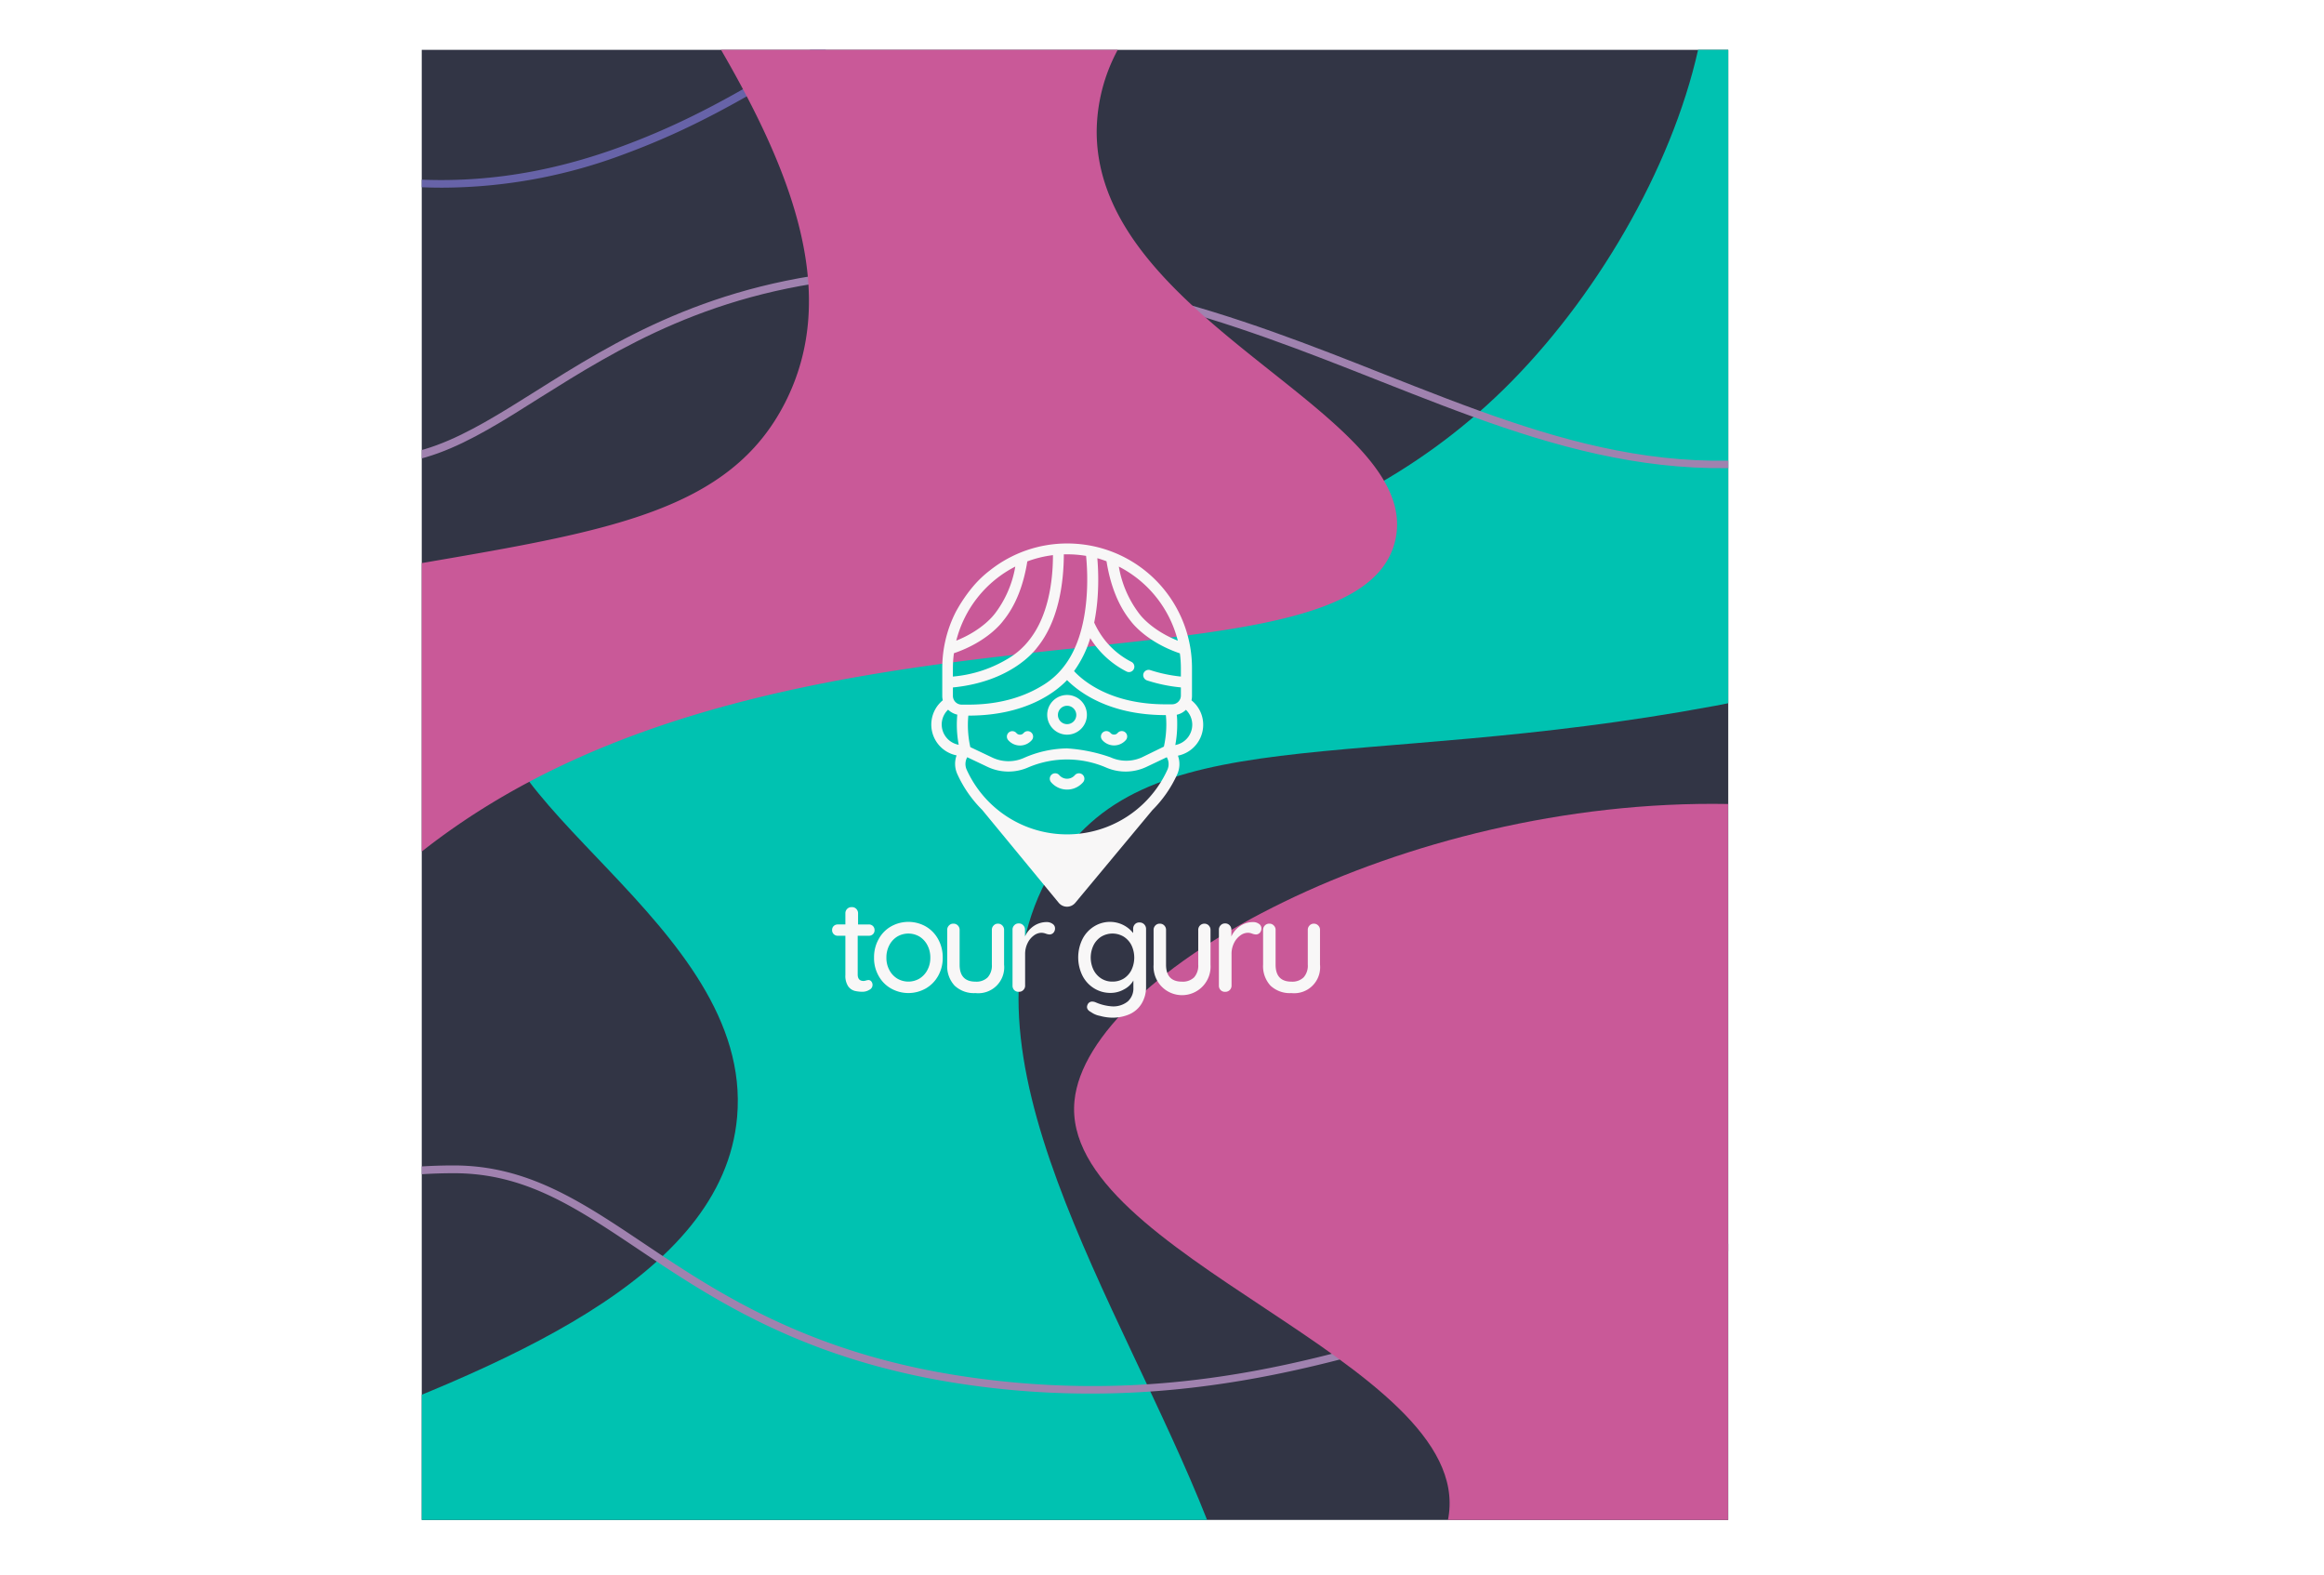<svg xmlns="http://www.w3.org/2000/svg" xmlns:xlink="http://www.w3.org/1999/xlink" viewBox="0 0 505.96 342.86"><defs><style>.cls-1{fill:none;}.cls-2{isolation:isolate;}.cls-3{fill:#323545;}.cls-4{clip-path:url(#clip-path);}.cls-5{fill:#00c2b1;}.cls-5,.cls-8{mix-blend-mode:hard-light;}.cls-6{fill:#6763a8;}.cls-7{fill:#a082af;}.cls-8{fill:#c95998;}.cls-9{fill:#f8f7f7;}</style><clipPath id="clip-path" transform="translate(91.82 10.85)"><rect class="cls-1" width="284.44" height="320"/></clipPath></defs><title>login_1</title><g class="cls-2"><g id="Layer_2" data-name="Layer 2"><g id="OBJECTS"><rect class="cls-3" x="91.82" y="10.85" width="284.44" height="320"/><g class="cls-4"><path class="cls-5" d="M281.5,142.8c37.39-7,80.51-19.63,120.71-36.47V0H277.87c-5.82,26-22.47,54.47-42.43,74-76.52,74.81-207.35,23.19-219.2,61.94-8.34,27.28,56.11,54.2,52.42,96.34-3.1,35.37-51.82,54.63-95.3,70.77v17H171C152.25,272.54,114.18,218,137,178.93,156.74,145.05,202.2,157.54,281.5,142.8Z" transform="translate(91.82 10.85)"/><path class="cls-6" d="M-49.65,18.68C-32.11,25.05-14.52,30,4.47,30a113.18,113.18,0,0,0,39.89-7.4c14.75-5.47,25.23-11.69,37.38-18.9,7.55-4.48,15.72-9.33,25.85-14.5h-3.75c-8.83,4.62-16.17,9-23,13C68.78,9.34,58.36,15.53,43.76,20.94c-35.49,13.17-63.63,6.84-93.32-4C-49.61,17.49-49.64,18.08-49.65,18.68Z" transform="translate(91.82 10.85)"/><path class="cls-7" d="M375.85,286.73a184.47,184.47,0,0,0-29.12-16.43c-42-18.59-75-7.84-113.19,4.61-31.75,10.35-67.73,22.08-113.41,15.86-35.93-4.89-56.41-18.6-72.88-29.62C33.39,251.86,22.44,244.53,7,244.53h0c-48.33.05-64.68,29.64-80.48,58.27C-79.11,312.85-84.77,323-91.82,332V329.3C-85.6,321-80.4,311.61-75.08,302c16-29.06,32.64-59.11,82-59.16H7c16,0,27.72,7.84,41.26,16.91,16.32,10.92,36.62,24.51,72.15,29.35,45.28,6.16,79.52-5,112.63-15.79,36.93-12,71.8-23.41,114.44-4.55a182.61,182.61,0,0,1,28.41,15.93Z" transform="translate(91.82 10.85)"/><path class="cls-7" d="M-53.53,44C-47.82,65.41-39,82.88-19,88.73c16.46,4.82,28.93-3,44.71-13C42.52,65.2,63.43,52,97.3,49.52c45.57-3.38,79.06,9.84,111.44,22.63C244.86,86.41,279,99.89,322.68,83.67c14.74-5.47,25.23-11.69,37.37-18.9,12.32-7.31,26.27-15.59,47.7-24.67,2.12-.9,4.26-1.75,6.39-2.61V35.63c-2.36.95-4.73,1.89-7.07,2.88C385.54,47.64,371.53,56,359.16,63.29c-12.07,7.17-22.49,13.35-37.09,18.77C279,98,246.73,85.3,209.38,70.55c-31-12.26-66.23-26.16-112.21-22.75-34.3,2.56-55.42,15.84-72.38,26.52C9.38,84-2.78,91.67-18.5,87.08c-21.26-6.2-29.44-26.33-35-50.27Z" transform="translate(91.82 10.85)"/></g><path class="cls-8" d="M142.11,228.75c-3.36,33.56,87,56.86,81.42,90.63,0,.21-.09.41-.13.62h61V164.16C213.47,162.89,144.91,200.71,142.11,228.75Z" transform="translate(91.82 10.85)"/><path class="cls-8" d="M0,111.72v62.79c77.55-61.2,203.54-31.29,211.94-67.73,6.35-27.55-65-47.4-65-89A38,38,0,0,1,151.52,0H65.16c15.56,26.84,25.9,53.37,13.92,76.84S40.89,104.71,0,111.72Z" transform="translate(91.82 10.85)"/><path class="cls-9" d="M94.91,192.84v8.43c0,.94.43,1.41,1.27,1.41a1.83,1.83,0,0,0,.54-.1,2.42,2.42,0,0,1,.54-.1.8.8,0,0,1,.62.31,1.18,1.18,0,0,1-.42,1.81,2.78,2.78,0,0,1-1.53.43,7,7,0,0,1-1.71-.2,2.58,2.58,0,0,1-1.39-1,4.11,4.11,0,0,1-.6-2.45v-8.54H90.59a1.2,1.2,0,0,1-1.25-1.25,1.17,1.17,0,0,1,.35-.87,1.25,1.25,0,0,1,.9-.34h1.64V188a1.33,1.33,0,0,1,.38-1,1.3,1.3,0,0,1,1-.39,1.27,1.27,0,0,1,1,.39,1.37,1.37,0,0,1,.38,1v2.38h2.35a1.23,1.23,0,0,1,.89.35,1.21,1.21,0,0,1,.35.89,1.15,1.15,0,0,1-.35.88,1.22,1.22,0,0,1-.89.34Z" transform="translate(91.82 10.85)"/><path class="cls-9" d="M112.42,201.58a7.18,7.18,0,0,1-2.7,2.74,7.69,7.69,0,0,1-7.55,0,7,7,0,0,1-2.7-2.74,7.82,7.82,0,0,1-1-4,8,8,0,0,1,1-4,7,7,0,0,1,2.7-2.77,7.69,7.69,0,0,1,7.55,0,7.12,7.12,0,0,1,2.7,2.77,8.09,8.09,0,0,1,1,4A7.92,7.92,0,0,1,112.42,201.58Zm-2.34-6.69a4.79,4.79,0,0,0-1.72-1.87,4.77,4.77,0,0,0-4.84,0,4.79,4.79,0,0,0-1.72,1.87,5.67,5.67,0,0,0-.64,2.73,5.5,5.5,0,0,0,.64,2.68,4.76,4.76,0,0,0,1.72,1.86,4.77,4.77,0,0,0,4.84,0,4.76,4.76,0,0,0,1.72-1.86,5.5,5.5,0,0,0,.64-2.68A5.67,5.67,0,0,0,110.08,194.89Z" transform="translate(91.82 10.85)"/><path class="cls-9" d="M126.4,190.61a1.34,1.34,0,0,1,.38,1v7.52a5.64,5.64,0,0,1-6.22,6.19,6.13,6.13,0,0,1-4.55-1.62,6.2,6.2,0,0,1-1.61-4.57v-7.52a1.3,1.3,0,0,1,.38-1,1.23,1.23,0,0,1,.94-.4,1.27,1.27,0,0,1,1,.4,1.34,1.34,0,0,1,.38,1v7.52q0,3.71,3.48,3.7a3.5,3.5,0,0,0,2.63-.93,3.85,3.85,0,0,0,.91-2.77v-7.52a1.3,1.3,0,0,1,.38-1,1.23,1.23,0,0,1,.94-.4A1.27,1.27,0,0,1,126.4,190.61Z" transform="translate(91.82 10.85)"/><path class="cls-9" d="M137.33,190.25a1.14,1.14,0,0,1,.54.95,1.37,1.37,0,0,1-.36,1,1.15,1.15,0,0,1-.86.36,2.8,2.8,0,0,1-.76-.17,3,3,0,0,0-.94-.2,2.86,2.86,0,0,0-1.71.61,4.39,4.39,0,0,0-1.35,1.66,5.28,5.28,0,0,0-.53,2.36v6.82a1.3,1.3,0,0,1-.38,1,1.27,1.27,0,0,1-1,.4,1.31,1.31,0,0,1-1-.38,1.38,1.38,0,0,1-.36-1v-12.1a1.3,1.3,0,0,1,.38-1,1.24,1.24,0,0,1,.95-.4,1.27,1.27,0,0,1,1,.4,1.3,1.3,0,0,1,.38,1V193a5.46,5.46,0,0,1,1.87-2.25,5.05,5.05,0,0,1,2.83-.89A2.17,2.17,0,0,1,137.33,190.25Z" transform="translate(91.82 10.85)"/><path class="cls-9" d="M157.31,190.39a1.39,1.39,0,0,1,.38,1v12.44a6.94,6.94,0,0,1-1,3.83,5.85,5.85,0,0,1-2.64,2.28,9.24,9.24,0,0,1-3.76.73,10.66,10.66,0,0,1-2.64-.39,4.82,4.82,0,0,1-1.94-.82c-.59-.3-.88-.68-.88-1.13a1.42,1.42,0,0,1,.11-.46,1.07,1.07,0,0,1,1-.7,2,2,0,0,1,.79.17,10.72,10.72,0,0,0,3.54.87,5,5,0,0,0,3.46-1.09,3.81,3.81,0,0,0,1.2-3v-1.53a4.89,4.89,0,0,1-2,1.9,5.89,5.89,0,0,1-3,.79,6.68,6.68,0,0,1-3.56-1,6.9,6.9,0,0,1-2.53-2.76,9,9,0,0,1,0-7.94,6.87,6.87,0,0,1,2.52-2.76,6.54,6.54,0,0,1,3.52-1,6.44,6.44,0,0,1,5,2.43v-.9a1.41,1.41,0,0,1,.37-1,1.25,1.25,0,0,1,1-.4A1.35,1.35,0,0,1,157.31,190.39Zm-4.48,11.77a4.69,4.69,0,0,0,1.68-1.87,6.26,6.26,0,0,0,0-5.39,4.73,4.73,0,0,0-1.68-1.86,4.75,4.75,0,0,0-4.9,0,4.72,4.72,0,0,0-1.68,1.88,6.15,6.15,0,0,0,0,5.34,4.72,4.72,0,0,0,1.68,1.88,4.42,4.42,0,0,0,2.44.68A4.62,4.62,0,0,0,152.83,202.16Z" transform="translate(91.82 10.85)"/><path class="cls-9" d="M171.33,190.61a1.3,1.3,0,0,1,.39,1v7.52a6.21,6.21,0,1,1-12.39,0v-7.52a1.34,1.34,0,0,1,.38-1,1.25,1.25,0,0,1,.95-.4,1.29,1.29,0,0,1,1,.4,1.34,1.34,0,0,1,.38,1v7.52q0,3.71,3.48,3.7a3.53,3.53,0,0,0,2.63-.93,3.85,3.85,0,0,0,.9-2.77v-7.52a1.34,1.34,0,0,1,.38-1,1.35,1.35,0,0,1,1.92,0Z" transform="translate(91.82 10.85)"/><path class="cls-9" d="M182.26,190.25a1.14,1.14,0,0,1,.54.95,1.41,1.41,0,0,1-.35,1,1.16,1.16,0,0,1-.86.36,2.85,2.85,0,0,1-.77-.17,2.88,2.88,0,0,0-.93-.2,2.82,2.82,0,0,0-1.71.61,4.42,4.42,0,0,0-1.36,1.66,5.27,5.27,0,0,0-.52,2.36v6.82a1.34,1.34,0,0,1-.38,1,1.29,1.29,0,0,1-1,.4,1.27,1.27,0,0,1-1-.38,1.34,1.34,0,0,1-.37-1v-12.1a1.34,1.34,0,0,1,.38-1,1.25,1.25,0,0,1,.95-.4,1.29,1.29,0,0,1,1,.4,1.34,1.34,0,0,1,.38,1V193a5.36,5.36,0,0,1,1.86-2.25,5.08,5.08,0,0,1,2.83-.89A2.14,2.14,0,0,1,182.26,190.25Z" transform="translate(91.82 10.85)"/><path class="cls-9" d="M195.17,190.61a1.3,1.3,0,0,1,.39,1v7.52a5.65,5.65,0,0,1-6.23,6.19,6.14,6.14,0,0,1-4.55-1.62,6.24,6.24,0,0,1-1.61-4.57v-7.52a1.34,1.34,0,0,1,.38-1,1.25,1.25,0,0,1,.95-.4,1.27,1.27,0,0,1,1,.4,1.3,1.3,0,0,1,.39,1v7.52q0,3.71,3.47,3.7a3.5,3.5,0,0,0,2.63-.93,3.81,3.81,0,0,0,.91-2.77v-7.52a1.34,1.34,0,0,1,.38-1,1.25,1.25,0,0,1,.95-.4A1.27,1.27,0,0,1,195.17,190.61Z" transform="translate(91.82 10.85)"/><path class="cls-9" d="M159.07,165.49h0a26.24,26.24,0,0,0,5.43-7.85,5.38,5.38,0,0,0,.13-4h0a6.86,6.86,0,0,0,5.5-6.71,6.78,6.78,0,0,0-2.55-5.33v0a4.37,4.37,0,0,0,.11-1v-5.93A27.12,27.12,0,0,0,146,108h0a27.63,27.63,0,0,0-5.46-.55,27.06,27.06,0,0,0-16.87,5.88h0a23.53,23.53,0,0,0-3.58,3.4,32.29,32.29,0,0,0-2.53,3.43c-.4.61-1,1.63-1.34,2.28a27,27,0,0,0-2.9,12.21v5.93a3.85,3.85,0,0,0,.12,1v0a6.84,6.84,0,0,0,3,12s0,0,0,0a5.38,5.38,0,0,0,.13,4,26.24,26.24,0,0,0,5.43,7.85h0l16.68,20.24a2.34,2.34,0,0,0,3.6,0Zm5.53-36.88h0c-5.79-2.31-8.26-5.7-8.28-5.73l-.06-.07a23.4,23.4,0,0,1-4.5-10.33s0,0,0,0A25,25,0,0,1,164.6,128.61Zm-35.38-16.13a0,0,0,0,1,0,0,23.36,23.36,0,0,1-4.5,10.32l-.06.06s-2.49,3.43-8.29,5.74c0,0,0,0,0,0A25,25,0,0,1,129.22,112.48Zm-13.58,22.15a23.71,23.71,0,0,1,.22-3.29h0c7.2-2.45,10.36-6.56,10.72-7.05,2.64-3.22,4.4-7.58,5.26-12.94,0,0,0,0,0,0a24.61,24.61,0,0,1,5.58-1.36s0,0,0,0c0,5.85-1.07,13.49-5.33,18.68l-.05.07a16.3,16.3,0,0,1-4,3.53,27.82,27.82,0,0,1-12.41,4.15s0,0,0,0Zm-2.44,12.25a4.46,4.46,0,0,1,1.39-3.25h0a4.26,4.26,0,0,0,2,1.08v0c-.06.71-.1,1.43-.1,2.15a24.12,24.12,0,0,0,.41,4.41h0A4.5,4.5,0,0,1,113.2,146.88Zm2.44-6.33v-1.76h0c12.65-1.24,17.83-8,18.31-8.66,4.72-5.77,5.81-14.06,5.84-20.32h.69a25,25,0,0,1,4.15.34h0c.35,3.45,1.23,16.7-5.07,24.37l-.05.07a16.66,16.66,0,0,1-4.65,3.94c-3,1.8-8.12,4-15.81,4h-1.52A1.91,1.91,0,0,1,115.64,140.55Zm46.27,4.26H162a20.49,20.49,0,0,1,.1,2.07,22,22,0,0,1-.53,4.79h0L156.8,154a8.29,8.29,0,0,1-6.84,0,34.83,34.83,0,0,0-9.47-1.94,23.92,23.92,0,0,0-9.46,2.1,8.25,8.25,0,0,1-6.84-.12l-4.76-2.26h0a22.06,22.06,0,0,1-.53-4.8,20.43,20.43,0,0,1,.1-2.06h.08c12.64,0,19.12-5.32,21.41-7.73,0,0,0,0,0,0C142.8,139.5,149.29,144.81,161.91,144.81Zm.44,11.87a24,24,0,0,1-43.72,0,3,3,0,0,1,.13-2.7h0l4.4,2.09a10.65,10.65,0,0,0,8.79.16,21.55,21.55,0,0,1,17.06,0,10.65,10.65,0,0,0,8.79-.16l4.4-2.09h0A3,3,0,0,1,162.35,156.68Zm-.44-14.22c-12.19,0-18.16-5.34-19.9-7.23h0a24,24,0,0,0,3.53-7.17h0a19.87,19.87,0,0,0,7.88,7.25,1.22,1.22,0,0,0,.56.14,1.18,1.18,0,0,0,.56-2.21,17.56,17.56,0,0,1-5.62-4.5l-.06-.07a18.63,18.63,0,0,1-2.46-4h0a43.77,43.77,0,0,0,.77-5.92,54.92,54.92,0,0,0-.09-8.09h0q1,.28,2,.66a0,0,0,0,1,0,0c.86,5.37,2.62,9.73,5.26,13,.36.49,3.52,4.6,10.71,7.05h0a23.92,23.92,0,0,1,.22,3.29v1.76s0,0,0,0a32.11,32.11,0,0,1-6.65-1.4,1.18,1.18,0,0,0-1.53.88,1.22,1.22,0,0,0,.84,1.37,34,34,0,0,0,7.34,1.51h0v1.77a1.91,1.91,0,0,1-1.9,1.91Zm2.15,8.84h0a24.15,24.15,0,0,0,.41-4.42c0-.71,0-1.43-.1-2.14v0a4.23,4.23,0,0,0,2-1.08h0a4.5,4.5,0,0,1-2.34,7.67Z" transform="translate(91.82 10.85)"/><path class="cls-9" d="M130.25,151.43h0a3.4,3.4,0,0,0,2.56-1.17,1.18,1.18,0,1,0-1.78-1.55,1,1,0,0,1-.78.36h0a1,1,0,0,1-.79-.36,1.18,1.18,0,0,0-1.78,1.55A3.42,3.42,0,0,0,130.25,151.43Z" transform="translate(91.82 10.85)"/><path class="cls-9" d="M150.73,151.41h0a3.41,3.41,0,0,0,2.56-1.17,1.18,1.18,0,1,0-1.78-1.55,1,1,0,0,1-.79.36h0a1,1,0,0,1-.78-.36,1.19,1.19,0,0,0-1.67-.11,1.17,1.17,0,0,0-.11,1.66,3.41,3.41,0,0,0,2.56,1.17Z" transform="translate(91.82 10.85)"/><path class="cls-9" d="M143.86,157.77a1.19,1.19,0,0,0-1.67.11,2.23,2.23,0,0,1-3.39,0,1.18,1.18,0,0,0-1.78,1.55,4.59,4.59,0,0,0,6.95,0A1.17,1.17,0,0,0,143.86,157.77Z" transform="translate(91.82 10.85)"/><path class="cls-9" d="M140.5,149.07a4.32,4.32,0,1,0-4.33-4.32A4.33,4.33,0,0,0,140.5,149.07Zm0-6.29a2,2,0,1,1-2,2A2,2,0,0,1,140.5,142.78Z" transform="translate(91.82 10.85)"/></g></g></g></svg>